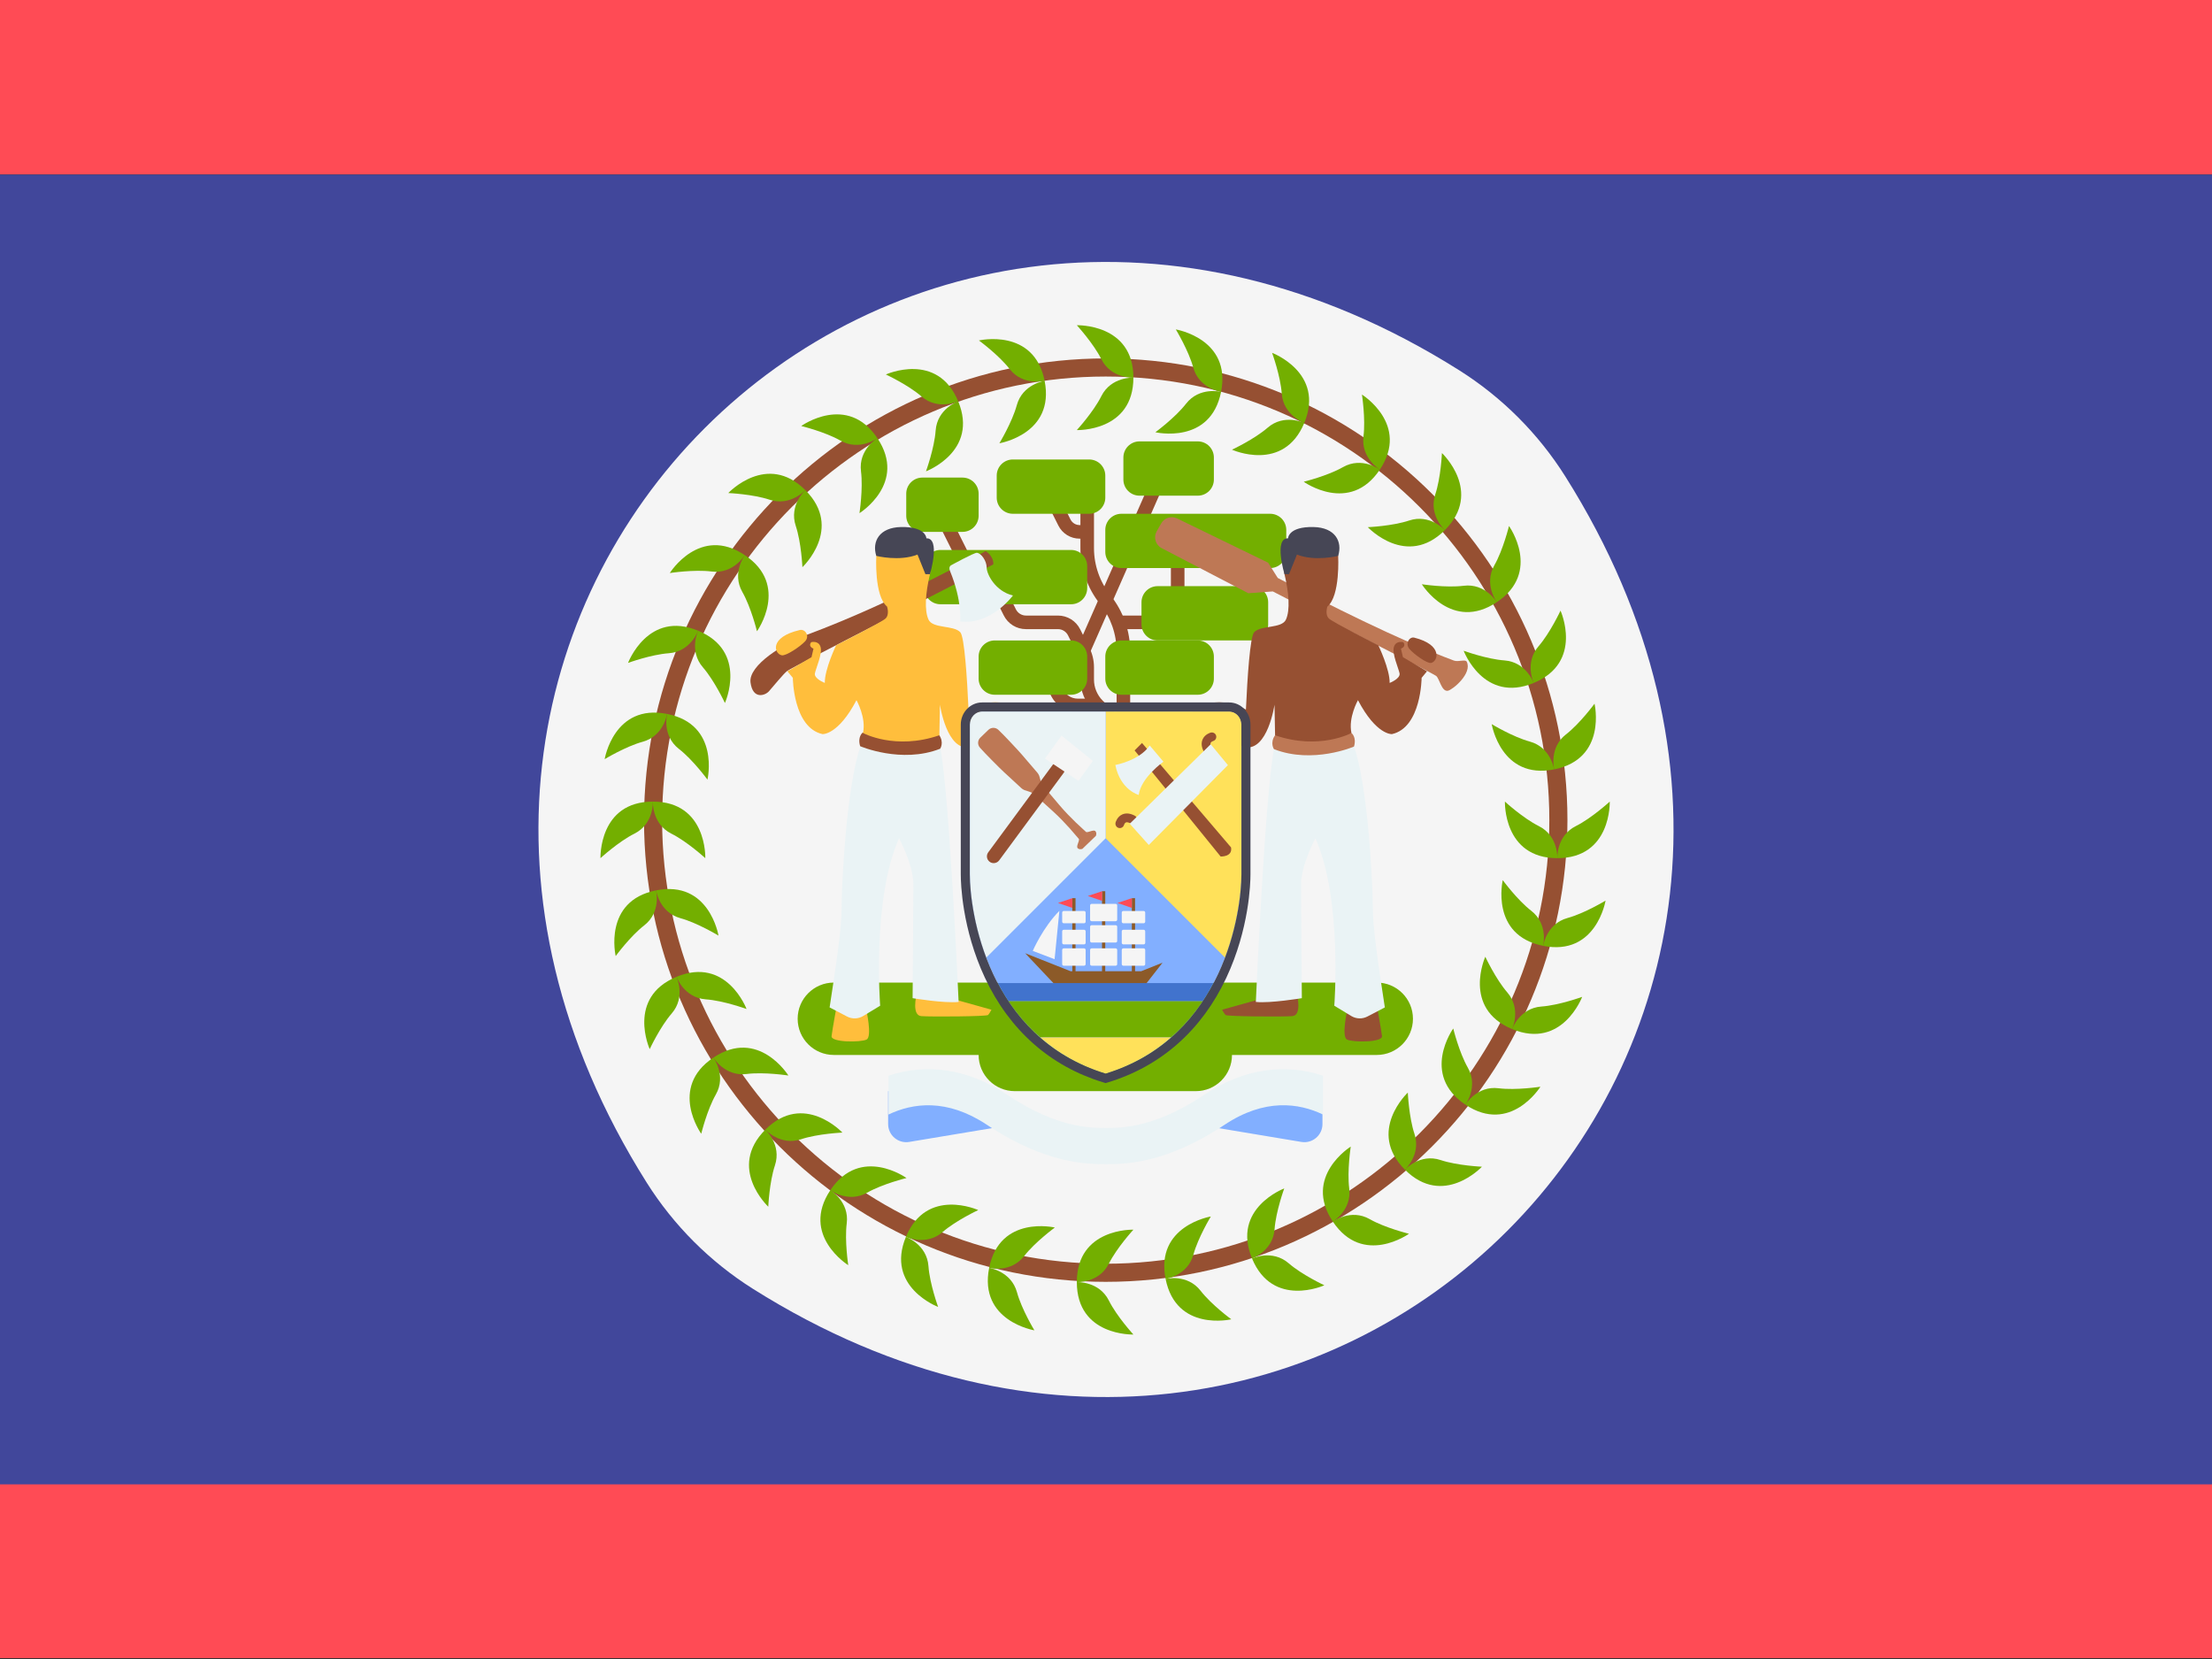 <?xml version="1.0" encoding="UTF-8" standalone="no"?>
<svg
   xmlns:dc="http://purl.org/dc/elements/1.1/"
   xmlns:cc="http://creativecommons.org/ns#"
   xmlns:rdf="http://www.w3.org/1999/02/22-rdf-syntax-ns#"
   xmlns:svg="http://www.w3.org/2000/svg"
   xmlns="http://www.w3.org/2000/svg"
   xmlns:xlink="http://www.w3.org/1999/xlink"
   version="1.1"
   viewBox="0 0 640 480"
   id="flag-icon-css-ve">
  <rect x="0" y="0" width="640" height="480" fill="#333333" stroke="none"/>
  <defs
     id="defs14">
    <g
       transform="translate(0 -36)"
       id="d">
      <g
         id="c">
        <g
           id="b">
          <path
             d="M0-5L-1.5-.2l2.8.9z"
             fill="#fff"
             id="a" />
          <use
             id="use3"
             xlink:href="#a"
             transform="scale(-1 1)"
             height="120"
             width="180" />
        </g>
        <use
           id="use6"
           xlink:href="#b"
           transform="rotate(72)"
           height="120"
           width="180" />
      </g>
      <use
         id="use9"
         xlink:href="#b"
         transform="rotate(-72)"
         height="120"
         width="180" />
      <use
         id="use11"
         xlink:href="#c"
         transform="rotate(144)"
         height="120"
         width="180" />
    </g>
    <linearGradient
       id="grad1"
       y2="277.58"
       gradientUnits="userSpaceOnUse"
       x2="601.38"
       gradientTransform="matrix(1.146,0,0,1.171,33.178,82.138)"
       y1="342.3"
       x1="597.92">
      <stop
         stop-color="#fff"
         offset="0"
         id="stop37" />
      <stop
         stop-color="#1ea8d1"
         offset="1"
         id="stop39" />
    </linearGradient>
    <linearGradient
       id="grad2"
       y2="399.5"
       gradientUnits="userSpaceOnUse"
       x2="600.31"
       gradientTransform="matrix(1.146,0,0,1.171,33.178,82.138)"
       y1="326.43"
       x1="599.96">
      <stop
         stop-color="#FFF"
         offset="0"
         id="stop42" />
      <stop
         stop-color="#c1d3e8"
         offset="0.131"
         id="stop44" />
      <stop
         stop-color="#88b0d5"
         offset="0.299"
         id="stop46" />
      <stop
         stop-color="#5998c6"
         offset="0.463"
         id="stop48" />
      <stop
         stop-color="#2c87bc"
         offset="0.619"
         id="stop50" />
      <stop
         stop-color="#007db5"
         offset="0.764"
         id="stop52" />
      <stop
         stop-color="#0077b0"
         offset="0.896"
         id="stop54" />
      <stop
         stop-color="#0075af"
         offset="1"
         id="stop56" />
    </linearGradient>
  </defs>
  <g
     transform="translate(-764.475,99.933)"
     id="g10622">
</g>
  <g
     transform="translate(-764.475,99.933)"
     id="g10624">
</g>
  <g
     transform="translate(-764.475,99.933)"
     id="g10626">
</g>
  <g
     transform="translate(-764.475,99.933)"
     id="g10628">
</g>
  <g
     transform="translate(-764.475,99.933)"
     id="g10630">
</g>
  <g
     transform="translate(-764.475,99.933)"
     id="g10632">
</g>
  <g
     transform="translate(-764.475,99.933)"
     id="g10634">
</g>
  <g
     transform="translate(-764.475,99.933)"
     id="g10636">
</g>
  <g
     transform="translate(-764.475,99.933)"
     id="g10638">
</g>
  <g
     transform="translate(-764.475,99.933)"
     id="g10640">
</g>
  <g
     transform="translate(-764.475,99.933)"
     id="g10642">
</g>
  <g
     transform="translate(-764.475,99.933)"
     id="g10644">
</g>
  <g
     transform="translate(-764.475,99.933)"
     id="g10646">
</g>
  <g
     transform="translate(-764.475,99.933)"
     id="g10648">
</g>
  <g
     transform="translate(-764.475,99.933)"
     id="g10650">
</g>
  <g
     transform="translate(-658.712,-83.119)"
     id="g11061">
</g>
  <g
     transform="translate(-658.712,-83.119)"
     id="g11063">
</g>
  <g
     transform="translate(-658.712,-83.119)"
     id="g11065">
</g>
  <g
     transform="translate(-658.712,-83.119)"
     id="g11067">
</g>
  <g
     transform="translate(-658.712,-83.119)"
     id="g11069">
</g>
  <g
     transform="translate(-658.712,-83.119)"
     id="g11071">
</g>
  <g
     transform="translate(-658.712,-83.119)"
     id="g11073">
</g>
  <g
     transform="translate(-658.712,-83.119)"
     id="g11075">
</g>
  <g
     transform="translate(-658.712,-83.119)"
     id="g11077">
</g>
  <g
     transform="translate(-658.712,-83.119)"
     id="g11079">
</g>
  <g
     transform="translate(-658.712,-83.119)"
     id="g11081">
</g>
  <g
     transform="translate(-658.712,-83.119)"
     id="g11083">
</g>
  <g
     transform="translate(-658.712,-83.119)"
     id="g11085">
</g>
  <g
     transform="translate(-658.712,-83.119)"
     id="g11087">
</g>
  <g
     transform="translate(-658.712,-83.119)"
     id="g11089">
</g>
  <g
     transform="translate(-717.695,-81.085)"
     id="g11579">
</g>
  <g
     transform="translate(-717.695,-81.085)"
     id="g11581">
</g>
  <g
     transform="translate(-717.695,-81.085)"
     id="g11583">
</g>
  <g
     transform="translate(-717.695,-81.085)"
     id="g11585">
</g>
  <g
     transform="translate(-717.695,-81.085)"
     id="g11587">
</g>
  <g
     transform="translate(-717.695,-81.085)"
     id="g11589">
</g>
  <g
     transform="translate(-717.695,-81.085)"
     id="g11591">
</g>
  <g
     transform="translate(-717.695,-81.085)"
     id="g11593">
</g>
  <g
     transform="translate(-717.695,-81.085)"
     id="g11595">
</g>
  <g
     transform="translate(-717.695,-81.085)"
     id="g11597">
</g>
  <g
     transform="translate(-717.695,-81.085)"
     id="g11599">
</g>
  <g
     transform="translate(-717.695,-81.085)"
     id="g11601">
</g>
  <g
     transform="translate(-717.695,-81.085)"
     id="g11603">
</g>
  <g
     transform="translate(-717.695,-81.085)"
     id="g11605">
</g>
  <g
     transform="translate(-717.695,-81.085)"
     id="g11607">
</g>
  <g
     transform="translate(-786.847,61.288)"
     id="g11832">
</g>
  <g
     transform="translate(-786.847,61.288)"
     id="g11834">
</g>
  <g
     transform="translate(-786.847,61.288)"
     id="g11836">
</g>
  <g
     transform="translate(-786.847,61.288)"
     id="g11838">
</g>
  <g
     transform="translate(-786.847,61.288)"
     id="g11840">
</g>
  <g
     transform="translate(-786.847,61.288)"
     id="g11842">
</g>
  <g
     transform="translate(-786.847,61.288)"
     id="g11844">
</g>
  <g
     transform="translate(-786.847,61.288)"
     id="g11846">
</g>
  <g
     transform="translate(-786.847,61.288)"
     id="g11848">
</g>
  <g
     transform="translate(-786.847,61.288)"
     id="g11850">
</g>
  <g
     transform="translate(-786.847,61.288)"
     id="g11852">
</g>
  <g
     transform="translate(-786.847,61.288)"
     id="g11854">
</g>
  <g
     transform="translate(-786.847,61.288)"
     id="g11856">
</g>
  <g
     transform="translate(-786.847,61.288)"
     id="g11858">
</g>
  <g
     transform="translate(-786.847,61.288)"
     id="g11860">
</g>
  <g
     transform="matrix(1.25,0,0,0.937,-0.004,2.0463858e-7)"
     id="g12179">
	<rect
   id="rect12175"
   height="53.895"
   width="512"
   style="fill:#ff4b55"
   x="0.003"
   y="0" />

	<rect
   id="rect12177"
   height="53.895"
   width="512"
   style="fill:#ff4b55"
   y="458.11"
   x="0.003" />

</g>
  <rect
     id="rect12181"
     height="378.943"
     width="640"
     style="fill:#41479b;stroke-width:1.083"
     y="50.528"
     x="3.0517578e-05" />
  <g
     transform="translate(860.748,-64.814)"
     id="g12980">
    <path
       style="fill:#f5f5f5;stroke-width:0.937"
       d="m -407.862,202.649 c 103.873,164.8 -70.253,338.925 -235.052,235.052 -12.401,-7.817 -22.906,-18.32 -30.722,-30.722 -103.872,-164.801 70.252,-338.925 235.051,-235.053 12.402,7.817 22.907,18.32 30.723,30.723 z"
       id="path12183" />
    <g
       id="g12189"
       transform="matrix(0.937,0,0,0.937,-780.749,64.816)">
	<path
   style="fill:#82afff"
   d="m 222.393,348.104 -27.021,4.504 c -3.406,0.568 -6.507,-2.059 -6.507,-5.512 v -10.168 h 33.528 z"
   id="path12185" />

	<path
   style="fill:#82afff"
   d="m 289.449,348.104 27.021,4.504 c 3.406,0.568 6.507,-2.059 6.507,-5.512 v -10.168 h -33.528 z"
   id="path12187" />

</g>
    <g
       id="g12203"
       transform="matrix(0.937,0,0,0.937,-780.749,64.816)">
	<path
   style="fill:#965032"
   d="m 250.333,166.326 h -2.336 c -2.805,0 -5.326,-1.561 -6.581,-4.065 l -4.134,-8.267 3.749,-1.877 4.134,8.267 c 0.54,1.08 1.626,1.752 2.832,1.752 h 2.336 z"
   id="path12191" />

	
		<rect
   x="200.891"
   y="163.47"
   transform="matrix(0.447,0.894,-0.894,0.447,263.418,-95.087)"
   style="fill:#965032"
   width="15.491"
   height="4.193"
   id="rect12193" />

	<path
   style="fill:#965032"
   d="m 263.604,230.757 -11.452,-11.449 c -2.488,-2.488 -3.915,-5.932 -3.915,-9.452 v -3.853 c 0,-1.413 -0.336,-2.832 -0.969,-4.098 l -2.854,-5.708 c -0.595,-1.19 -1.793,-1.932 -3.124,-1.932 h -9.855 c -2.93,0 -5.563,-1.626 -6.873,-4.246 l -4.044,-8.087 3.749,-1.877 4.044,8.087 c 0.595,1.19 1.793,1.932 3.124,1.932 h 9.855 c 2.93,0 5.563,1.626 6.873,4.246 l 2.854,5.708 c 0.922,1.85 1.411,3.913 1.411,5.975 v 3.853 c 0,2.417 0.98,4.78 2.688,6.483 l 4.297,4.3 v -19.525 c 0,-5.293 -1.823,-10.483 -5.13,-14.619 -3.899,-4.879 -6.046,-10.996 -6.046,-17.239 v -16.202 h 4.191 v 16.202 c 0,5.293 1.823,10.483 5.13,14.619 3.899,4.879 6.046,10.996 6.046,17.239 z"
   id="path12195" />

	<path
   style="fill:#965032"
   d="m 253.635,219.919 h -6.221 c -3.836,0 -7.31,-2.417 -8.647,-6.008 l -1.574,-4.246 3.929,-1.462 1.574,4.246 c 0.729,1.965 2.625,3.28 4.718,3.28 h 6.221 z"
   id="path12197" />

	<polygon
   style="fill:#965032"
   points="274.603,148.312 251.062,201.813 247.225,200.121 270.767,146.621 "
   id="polygon12199" />

	<polygon
   style="fill:#965032"
   points="260.112,194.266 260.112,190.075 276.177,190.075 276.177,169.818 280.367,169.818 280.367,194.266 "
   id="polygon12201" />

</g>
    <g
       id="g12223"
       transform="matrix(0.937,0,0,0.937,-780.749,64.816)">
	<path
   style="fill:#73af00"
   d="m 245.355,214.522 h -23.574 c -2.749,0 -4.977,-2.228 -4.977,-4.977 v -6.81 c 0,-2.749 2.228,-4.977 4.977,-4.977 h 23.574 c 2.749,0 4.977,2.228 4.977,4.977 v 6.81 c 0.001,2.749 -2.227,4.977 -4.977,4.977 z"
   id="path12205" />

	<path
   style="fill:#73af00"
   d="m 284.471,214.522 h -23.574 c -2.749,0 -4.977,-2.228 -4.977,-4.977 v -6.81 c 0,-2.749 2.228,-4.977 4.977,-4.977 h 23.574 c 2.749,0 4.977,2.228 4.977,4.977 v 6.81 c 0.001,2.749 -2.228,4.977 -4.977,4.977 z"
   id="path12207" />

	<path
   style="fill:#73af00"
   d="m 301.236,197.758 h -29.162 c -2.749,0 -4.977,-2.228 -4.977,-4.977 v -6.81 c 0,-2.749 2.228,-4.977 4.977,-4.977 h 29.162 c 2.749,0 4.977,2.228 4.977,4.977 v 6.81 c -0.001,2.749 -2.229,4.977 -4.977,4.977 z"
   id="path12209" />

	<path
   style="fill:#73af00"
   d="m 306.824,175.406 h -45.926 c -2.749,0 -4.977,-2.228 -4.977,-4.977 v -6.81 c 0,-2.749 2.228,-4.977 4.977,-4.977 h 45.926 c 2.749,0 4.977,2.228 4.977,4.977 v 6.81 c 0,2.749 -2.228,4.977 -4.977,4.977 z"
   id="path12211" />

	<path
   style="fill:#73af00"
   d="m 284.471,153.054 h -17.986 c -2.749,0 -4.977,-2.228 -4.977,-4.977 v -6.81 c 0,-2.749 2.228,-4.977 4.977,-4.977 h 17.986 c 2.749,0 4.977,2.228 4.977,4.977 v 6.81 c 0.001,2.749 -2.228,4.977 -4.977,4.977 z"
   id="path12213" />

	<path
   style="fill:#73af00"
   d="m 211.829,164.23 h -12.398 c -2.749,0 -4.977,-2.228 -4.977,-4.977 v -6.81 c 0,-2.749 2.228,-4.977 4.977,-4.977 h 12.398 c 2.749,0 4.977,2.228 4.977,4.977 v 6.81 c -0.001,2.749 -2.229,4.977 -4.977,4.977 z"
   id="path12215" />

	<path
   style="fill:#73af00"
   d="m 250.943,158.642 h -23.574 c -2.749,0 -4.977,-2.228 -4.977,-4.977 v -6.81 c 0,-2.749 2.228,-4.977 4.977,-4.977 h 23.574 c 2.749,0 4.977,2.228 4.977,4.977 v 6.81 c 0.001,2.749 -2.227,4.977 -4.977,4.977 z"
   id="path12217" />

	<path
   style="fill:#73af00"
   d="m 245.355,186.582 h -40.338 c -2.749,0 -4.977,-2.228 -4.977,-4.977 v -6.81 c 0,-2.749 2.228,-4.977 4.977,-4.977 h 40.338 c 2.749,0 4.977,2.228 4.977,4.977 v 6.81 c 0.001,2.749 -2.227,4.977 -4.977,4.977 z"
   id="path12219" />

	<path
   style="fill:#73af00"
   d="M 339.741,303.4 H 172.102 c -6.172,0 -11.176,5.003 -11.176,11.176 0,6.172 5.004,11.176 11.176,11.176 h 44.704 c 0,6.172 5.004,11.176 11.176,11.176 h 55.88 c 6.172,0 11.176,-5.004 11.176,-11.176 h 44.704 c 6.172,0 11.176,-5.004 11.176,-11.176 -0.001,-6.172 -5.005,-11.176 -11.177,-11.176 z"
   id="path12221" />

</g>
    <path
       style="fill:#be7855;stroke-width:0.937"
       d="m -436.379,256.265 c -0.391,-0.786 -2.436,0.147 -3.711,-0.327 -15.826,-5.884 -37.075,-16.6 -50.963,-23.907 l -2.788,-4.415 -26.325,-12.795 c -1.675,-0.815 -3.695,-0.188 -4.616,1.432 l -1.297,2.282 c -0.99,1.741 -0.337,3.956 1.441,4.881 l 25.068,13.041 7.084,-0.524 27.531,14.154 c 0,0 18.705,9.568 19.7,10.271 0.995,0.703 1.565,4.638 3.42,4.311 1.327,-0.234 7.151,-5 5.457,-8.404 z"
       id="path12225" />
    <g
       id="g12231"
       transform="matrix(0.937,0,0,0.937,-780.749,64.816)">
	<path
   style="fill:#ffbe3c"
   d="m 182.113,311.782 c 0,0 1.863,8.266 0.116,9.197 -1.746,0.931 -11.06,0.931 -10.827,-1.048 0.233,-1.979 1.513,-8.964 1.513,-8.964 z"
   id="path12227" />

	<path
   style="fill:#ffbe3c"
   d="m 197.596,307.358 c 0,0 -1.513,6.17 1.513,6.403 3.027,0.233 20.14,0.116 20.606,-0.349 0.466,-0.466 1.048,-1.63 1.048,-1.63 l -15.833,-4.424 z"
   id="path12229" />

</g>
    <path
       style="fill:#eaf3f5;stroke-width:0.937"
       d="m -611.793,280.821 c 0,0 -3.902,9.276 -5.32,41.418 -0.378,8.552 0.654,6.548 -3.602,34.052 l 5.051,2.637 c 1.471,0.768 3.237,0.712 4.657,-0.148 l 4.917,-2.98 c 0,0 -2.401,-30.777 5.457,-48.458 0,0 4.147,7.64 4.147,13.315 0,5.676 -0.218,32.96 -0.218,32.96 0,0 9.168,1.528 13.315,1.091 0,0 -2.619,-59.208 -5.239,-73.151 z"
       id="path12233" />
    <g
       id="g12239"
       transform="matrix(0.937,0,0,0.937,-780.749,64.816)">
	<path
   style="fill:#965032"
   d="m 181.007,226.216 c 0,0 -1.659,1.222 -0.786,4.191 0,0 12.748,5.501 24.709,0.786 0,0 1.31,-1.921 -0.349,-4.278 z"
   id="path12235" />

	<path
   style="fill:#965032"
   d="m 163.952,195.948 c -7.255,2.697 -18.277,9.43 -17.579,14.785 0.699,5.355 4.494,4.049 5.677,2.734 1.183,-1.315 4.583,-5.535 5.644,-6.284 1.061,-0.75 18.219,-9.559 18.219,-9.559 l 45.431,-23.358 c 0,0 0.349,-2.27 -2.357,-4.104 0.001,0 -27.794,15.658 -55.035,25.786 z"
   id="path12237" />

</g>
    <path
       style="fill:#ffbe3c;stroke-width:0.937"
       d="m -606.964,223.85 -0.246,1.801 c 0,0 -0.654,11.541 3.111,14.652 0,0 0.818,2.374 -0.491,3.519 -1.31,1.146 -14.242,7.694 -14.242,7.694 0,0 -3.356,6.958 -3.274,10.887 0,0 -3.192,-1.228 -2.865,-2.783 0.327,-1.555 2.21,-5.648 1.637,-7.612 -0.573,-1.964 -2.701,-1.391 -2.701,-1.391 0,0 -1.064,1.146 0.654,1.882 l -0.573,2.455 -6.958,4.093 1.555,1.882 c 0,0 0.082,14.406 8.595,16.289 0,0 4.502,0.327 9.822,-9.822 0,0 2.865,5.075 1.882,9.495 0,0 9.332,5.075 22.1,0.654 l 0.164,-8.841 c 0,0 1.964,13.588 8.676,12.278 0,0 18.593,-7.157 15.498,-9.877 -7.203,-6.33 -15.901,-0.981 -15.901,-0.981 -0.422,-9.195 -1.192,-21.088 -2.379,-22.375 -1.964,-2.128 -8.022,-0.982 -9.222,-3.711 -1.2,-2.728 -0.873,-7.531 0.437,-13.097 1.31,-5.566 -5.347,-9.495 -5.347,-9.495 z"
       id="path12241" />
    <path
       style="fill:#464655;stroke-width:0.937"
       d="m -607.209,225.651 c 0,0 6.684,1.691 11.923,-0.382 l 2.292,5.676 h 1.31 c 0,0 3.156,-10.503 -1.035,-10.38 0,0 -0.016,-3.41 -7.334,-3.266 -6.287,0.123 -8.466,4.205 -7.156,8.352 z"
       id="path12243" />
    <g
       id="g12249"
       transform="matrix(0.937,0,0,0.937,-780.749,64.816)">
	<path
   style="fill:#965032"
   d="m 330.65,311.782 c 0,0 -1.863,8.266 -0.116,9.197 1.746,0.931 11.06,0.931 10.827,-1.048 -0.233,-1.979 -1.513,-8.964 -1.513,-8.964 z"
   id="path12245" />

	<path
   style="fill:#965032"
   d="m 315.167,307.358 c 0,0 1.513,6.17 -1.513,6.403 -3.027,0.233 -20.14,0.116 -20.606,-0.349 -0.466,-0.466 -1.048,-1.63 -1.048,-1.63 l 15.833,-4.424 z"
   id="path12247" />

</g>
    <path
       style="fill:#eaf3f5;stroke-width:0.937"
       d="m -468.993,280.821 c 0,0 3.902,9.276 5.32,41.418 0.378,8.552 -0.654,6.548 3.602,34.052 l -5.051,2.637 c -1.471,0.768 -3.237,0.712 -4.657,-0.148 l -4.917,-2.98 c 0,0 2.401,-30.777 -5.457,-48.458 0,0 -4.147,7.64 -4.147,13.315 0,5.676 0.218,32.96 0.218,32.96 0,0 -9.168,1.528 -13.315,1.091 0,0 2.619,-59.208 5.239,-73.151 z"
       id="path12251" />
    <path
       style="fill:#be7855;stroke-width:0.937"
       d="m -469.731,276.891 c 0,0 1.555,1.146 0.737,3.929 0,0 -11.951,5.157 -23.164,0.737 0,0 -1.228,-1.801 0.327,-4.011 z"
       id="path12253" />
    <path
       style="fill:#965032;stroke-width:0.937"
       d="m -473.822,223.85 0.246,1.801 c 0,0 0.655,11.541 -3.111,14.652 0,0 -0.818,2.374 0.491,3.519 1.31,1.146 14.242,7.694 14.242,7.694 0,0 3.356,6.958 3.274,10.887 0,0 3.192,-1.228 2.865,-2.783 -0.327,-1.555 -2.21,-5.648 -1.637,-7.612 0.573,-1.964 2.701,-1.391 2.701,-1.391 0,0 1.064,1.146 -0.655,1.882 l 0.573,2.455 6.958,4.093 -1.555,1.882 c 0,0 -0.082,14.406 -8.595,16.289 0,0 -4.502,0.327 -9.822,-9.822 0,0 -2.865,5.075 -1.882,9.495 0,0 -9.332,5.075 -22.1,0.654 l -0.164,-8.841 c 0,0 -1.964,13.588 -8.676,12.278 0,0 -18.593,-7.157 -15.498,-9.877 7.203,-6.33 15.901,-0.981 15.901,-0.981 0.422,-9.195 1.192,-21.088 2.379,-22.375 1.964,-2.128 8.022,-0.982 9.222,-3.711 1.2,-2.728 0.873,-7.531 -0.437,-13.097 -1.31,-5.566 5.347,-9.495 5.347,-9.495 z"
       id="path12255" />
    <path
       style="fill:#464655;stroke-width:0.937"
       d="m -473.578,225.651 c 0,0 -6.684,1.691 -11.923,-0.382 l -2.292,5.676 h -1.31 c 0,0 -3.156,-10.503 1.035,-10.38 0,0 0.016,-3.41 7.334,-3.266 6.286,0.123 8.466,4.205 7.156,8.352 z"
       id="path12257" />
    <path
       style="fill:#eaf3f5;stroke-width:0.937"
       d="m -585.877,230.025 c -0.547,-1.329 0.369,-1.695 0.369,-1.695 0,0 6.625,-3.637 7.396,-3.575 1.274,0.103 2.835,2.342 2.835,4.252 0,1.911 2.488,6.87 7.604,8.103 0,0 -6.384,8.676 -15.246,7.491 0,-9.4e-4 0.594,-5.935 -2.958,-14.576 z"
       id="path12259" />
    <path
       style="fill:#82afff;stroke-width:0.937"
       d="m -576.591,270.671 c -1.963,0 -3.555,1.698 -3.555,3.791 v 43.356 c 0,10.477 4.912,47.148 39.29,57.626 34.379,-10.477 39.29,-47.148 39.29,-57.626 v -43.356 c 0,-2.094 -1.592,-3.791 -3.555,-3.791 z"
       id="path12261" />
    <path
       style="fill:#ffe15a;stroke-width:0.937"
       d="m -501.566,317.819 v -43.356 c 0,-2.094 -1.591,-3.791 -3.555,-3.791 h -35.735 v 36.671 l 34.535,34.535 c 3.822,-10.093 4.755,-19.527 4.755,-24.059 z"
       id="path12263" />
    <path
       style="fill:#eaf3f5;stroke-width:0.937"
       d="m -580.146,317.819 v -43.356 c 0,-2.094 1.591,-3.791 3.555,-3.791 h 35.735 v 36.671 l -34.534,34.535 c -3.825,-10.093 -4.756,-19.527 -4.756,-24.059 z"
       id="path12265" />
    <polygon
       style="fill:#8c5a28"
       points="240.87,304.593 267.879,304.593 273.604,297.254 267.018,299.889 245.191,299.889 231.174,294.338 "
       id="polygon12267"
       transform="matrix(0.937,0,0,0.937,-780.749,64.816)" />
    <path
       style="fill:#f5f5f5;stroke-width:0.937"
       d="m -554.235,328.348 -1.387,13.995 -6.316,-2.411 c 0,0 2.905,-6.744 7.703,-11.584 z"
       id="path12269" />
    <g
       id="g12277"
       transform="matrix(0.937,0,0,0.937,-780.749,64.816)">
	<rect
   x="254.91"
   y="275.19"
   style="fill:#8c5a28"
   width="0.996"
   height="25.42"
   id="rect12271" />

	<rect
   x="264.12"
   y="277.34"
   style="fill:#8c5a28"
   width="0.996"
   height="23.269"
   id="rect12273" />

	<rect
   x="245.73"
   y="277.34"
   style="fill:#8c5a28"
   width="0.996"
   height="23.269"
   id="rect12275" />

</g>
    <g
       id="g12297"
       transform="matrix(0.937,0,0,0.937,-780.749,64.816)">
	<path
   style="fill:#f5f5f5"
   d="m 259.108,298.195 h -7.391 c -0.271,0 -0.491,-0.22 -0.491,-0.491 v -4.381 c 0,-0.271 0.22,-0.491 0.491,-0.491 h 7.391 c 0.271,0 0.491,0.22 0.491,0.491 v 4.381 c 0,0.271 -0.22,0.491 -0.491,0.491 z"
   id="path12279" />

	<path
   style="fill:#f5f5f5"
   d="m 259.108,291.045 h -7.391 c -0.271,0 -0.491,-0.22 -0.491,-0.491 v -4.381 c 0,-0.271 0.22,-0.491 0.491,-0.491 h 7.391 c 0.271,0 0.491,0.22 0.491,0.491 v 4.381 c 0,0.271 -0.22,0.491 -0.491,0.491 z"
   id="path12281" />

	<path
   style="fill:#f5f5f5"
   d="m 259.108,284.459 h -7.391 c -0.271,0 -0.491,-0.22 -0.491,-0.491 v -4.381 c 0,-0.271 0.22,-0.491 0.491,-0.491 h 7.391 c 0.271,0 0.491,0.22 0.491,0.491 v 4.381 c 0,0.271 -0.22,0.491 -0.491,0.491 z"
   id="path12283" />

	<path
   style="fill:#f5f5f5"
   d="m 267.754,298.195 h -6.262 c -0.271,0 -0.491,-0.22 -0.491,-0.491 v -4.381 c 0,-0.271 0.22,-0.491 0.491,-0.491 h 6.262 c 0.271,0 0.491,0.22 0.491,0.491 v 4.381 c 0,0.271 -0.219,0.491 -0.491,0.491 z"
   id="path12285" />

	<path
   style="fill:#f5f5f5"
   d="m 267.754,291.612 h -6.262 c -0.271,0 -0.491,-0.22 -0.491,-0.491 v -3.54 c 0,-0.271 0.22,-0.491 0.491,-0.491 h 6.262 c 0.271,0 0.491,0.22 0.491,0.491 v 3.54 c 0,0.271 -0.219,0.491 -0.491,0.491 z"
   id="path12287" />

	<path
   style="fill:#f5f5f5"
   d="m 267.754,285.086 h -6.262 c -0.271,0 -0.491,-0.22 -0.491,-0.491 v -2.814 c 0,-0.271 0.22,-0.491 0.491,-0.491 h 6.262 c 0.271,0 0.491,0.22 0.491,0.491 v 2.814 c 0,0.272 -0.219,0.491 -0.491,0.491 z"
   id="path12289" />

	<path
   style="fill:#f5f5f5"
   d="m 249.359,298.195 h -6.262 c -0.271,0 -0.491,-0.22 -0.491,-0.491 v -4.381 c 0,-0.271 0.22,-0.491 0.491,-0.491 h 6.262 c 0.271,0 0.491,0.22 0.491,0.491 v 4.381 c 0,0.271 -0.22,0.491 -0.491,0.491 z"
   id="path12291" />

	<path
   style="fill:#f5f5f5"
   d="m 249.359,291.612 h -6.262 c -0.271,0 -0.491,-0.22 -0.491,-0.491 v -3.54 c 0,-0.271 0.22,-0.491 0.491,-0.491 h 6.262 c 0.271,0 0.491,0.22 0.491,0.491 v 3.54 c 0,0.271 -0.22,0.491 -0.491,0.491 z"
   id="path12293" />

	<path
   style="fill:#f5f5f5"
   d="m 249.359,285.086 h -6.262 c -0.271,0 -0.491,-0.22 -0.491,-0.491 v -2.814 c 0,-0.271 0.22,-0.491 0.491,-0.491 h 6.262 c 0.271,0 0.491,0.22 0.491,0.491 v 2.814 c 0,0.272 -0.22,0.491 -0.491,0.491 z"
   id="path12295" />

</g>
    <g
       id="g12305"
       transform="matrix(0.937,0,0,0.937,-780.749,64.816)">
	<polygon
   style="fill:#ff4b55"
   points="264.121,280.35 259.694,278.819 264.121,277.343 "
   id="polygon12299" />

	<polygon
   style="fill:#ff4b55"
   points="245.738,280.35 241.313,278.819 245.738,277.343 "
   id="polygon12301" />

	<polygon
   style="fill:#ff4b55"
   points="254.947,278.189 250.521,276.659 254.947,275.182 "
   id="polygon12303" />

</g>
    <path
       style="fill:#4173cd;stroke-width:0.937"
       d="m -509.673,349.251 h -62.365 c 0.929,1.766 1.947,3.517 3.091,5.239 h 56.183 c 1.144,-1.722 2.162,-3.472 3.091,-5.239 z"
       id="path12307" />
    <path
       style="fill:#73af00;stroke-width:0.937"
       d="m -512.764,354.489 h -56.183 v 0 c 2.482,3.735 5.523,7.282 9.17,10.477 h 37.845 c 3.646,-3.195 6.687,-6.742 9.169,-10.477 z"
       id="path12309" />
    <path
       style="fill:#ffe15a;stroke-width:0.937"
       d="m -559.778,364.967 c 5.028,4.404 11.197,8.122 18.922,10.477 7.725,-2.355 13.895,-6.072 18.922,-10.477 z"
       id="path12311" />
    <path
       style="fill:#be7855;stroke-width:0.937"
       d="m -547.585,310.42 c 0,0 -0.384,0.134 -0.796,0.087 -0.319,-0.137 -0.971,-0.158 -0.577,-1.368 0.191,-0.6 0.592,-1.446 0.301,-1.665 -0.235,-0.273 -0.49,-0.568 -0.762,-0.883 -0.544,-0.63 -1.158,-1.342 -1.828,-2.117 -1.376,-1.517 -3.007,-3.261 -4.91,-4.98 -0.95,-0.862 -1.93,-1.752 -2.927,-2.657 -1.032,-0.871 -1.987,-1.846 -3.112,-2.657 -0.637,-0.335 -1.445,-0.502 -2.152,-0.764 -0.69,-0.278 -1.122,-0.802 -1.627,-1.247 -0.988,-0.913 -1.961,-1.811 -2.902,-2.68 -1.912,-1.711 -3.59,-3.41 -5.026,-4.867 -1.392,-1.392 -2.518,-2.602 -3.311,-3.484 -0.757,-0.84 -0.709,-2.117 0.104,-2.902 l 2.328,-2.246 c 0.814,-0.785 2.092,-0.787 2.904,-9.4e-4 0.853,0.825 2.022,1.993 3.364,3.434 1.406,1.488 3.044,3.226 4.685,5.197 0.835,0.972 1.698,1.976 2.574,2.997 0.427,0.521 0.935,0.971 1.189,1.672 0.236,0.716 0.376,1.53 0.687,2.178 0.77,1.153 1.71,2.141 2.543,3.204 0.869,1.028 1.723,2.04 2.551,3.02 1.65,1.963 3.335,3.655 4.801,5.085 0.751,0.698 1.44,1.336 2.05,1.903 0.306,0.283 0.591,0.548 0.855,0.793 0.209,0.298 1.069,-0.072 1.674,-0.242 1.222,-0.351 1.222,0.303 1.346,0.626 0.032,0.413 -0.115,0.793 -0.115,0.793 z"
       id="path12313" />
    <path
       style="fill:#965032;stroke-width:0.937"
       d="m -573.242,314.545 c -0.404,0 -0.811,-0.123 -1.163,-0.383 -0.872,-0.645 -1.059,-1.872 -0.414,-2.747 l 18.663,-25.319 c 0.642,-0.87 1.865,-1.064 2.747,-0.414 0.872,0.645 1.059,1.872 0.414,2.747 l -18.663,25.319 c -0.383,0.521 -0.98,0.798 -1.583,0.798 z"
       id="path12315" />
    <polygon
       style="fill:#f5f5f5"
       points="242.417,227.148 237.295,234.249 247.656,241.118 252.079,234.948 "
       id="polygon12317"
       transform="matrix(0.937,0,0,0.937,-780.749,64.816)" />
    <path
       style="fill:#965032;stroke-width:0.937"
       d="m -532.475,281.933 24.891,30.696 c 0,0 3.499,0.159 3.022,-2.624 l -25.766,-30.219 z"
       id="path12319" />
    <path
       style="fill:#eaf3f5;stroke-width:0.937"
       d="m -538.043,286.147 c 0,0 6.998,-1.272 9.94,-5.646 l 3.976,4.692 c 0,0 -6.521,4.612 -7.157,9.622 0,0 -5.327,-1.431 -6.759,-8.668 z"
       id="path12321" />
    <g
       id="g12327"
       transform="matrix(0.937,0,0,0.937,-780.749,64.816)">
	<path
   style="fill:#965032"
   d="m 287.561,232.866 c -0.488,0 -0.957,-0.265 -1.201,-0.726 -0.755,-1.431 -0.885,-2.725 -0.387,-3.849 0.697,-1.575 2.338,-2.036 2.521,-2.084 0.74,-0.164 1.466,0.254 1.654,0.976 0.186,0.721 -0.244,1.458 -0.962,1.649 -0.151,0.048 -0.596,0.244 -0.737,0.567 -0.133,0.318 -0.021,0.843 0.313,1.479 0.35,0.663 0.095,1.484 -0.57,1.834 -0.201,0.106 -0.416,0.154 -0.631,0.154 z"
   id="path12323" />

	<path
   style="fill:#965032"
   d="m 265.747,253.067 c 0,-0.488 -0.265,-0.957 -0.726,-1.201 -1.431,-0.755 -2.725,-0.885 -3.849,-0.387 -1.575,0.697 -2.036,2.338 -2.084,2.521 -0.164,0.74 0.254,1.466 0.975,1.654 0.721,0.186 1.458,-0.244 1.649,-0.962 0.048,-0.151 0.244,-0.596 0.567,-0.737 0.318,-0.133 0.843,-0.021 1.479,0.313 0.663,0.35 1.484,0.095 1.834,-0.57 0.109,-0.202 0.155,-0.416 0.155,-0.631 z"
   id="path12325" />

</g>
    <polygon
       style="fill:#eaf3f5"
       points="293.781,236.259 288.466,229.812 263.47,254.355 269.352,260.915 "
       id="polygon12329"
       transform="matrix(0.937,0,0,0.937,-780.749,64.816)" />
    <path
       style="fill:#ffbe3c;stroke-width:0.937"
       d="m -629.336,247.097 c 1.569,-0.364 2.947,1.747 1.528,3.274 -1.418,1.527 -5.519,4.288 -6.767,4.038 -2.184,-0.436 -3.711,-5.238 5.239,-7.311 z"
       id="path12331" />
    <path
       style="fill:#965032;stroke-width:0.937"
       d="m -451.54,249.307 c -1.456,-0.364 -2.732,1.747 -1.417,3.274 1.315,1.527 5.117,4.288 6.274,4.038 2.024,-0.436 3.44,-5.238 -4.857,-7.311 z"
       id="path12333" />
    <path
       style="fill:#464655;stroke-width:0.937"
       d="m -505.122,270.671 c 1.963,0 3.555,1.698 3.555,3.791 v 43.356 c 0,10.477 -4.912,47.148 -39.29,57.626 -34.379,-10.477 -39.29,-47.148 -39.29,-57.626 v -43.356 c 0,-2.093 1.592,-3.791 3.555,-3.791 h 71.471 m 0,-2.619 h -71.47 c -3.404,0 -6.174,2.876 -6.174,6.411 v 43.356 c 0,2.503 0.338,15.71 7,29.925 7.084,15.112 18.891,25.557 34.145,30.206 l 0.763,0.233 0.763,-0.233 c 15.254,-4.649 27.062,-15.094 34.145,-30.206 6.663,-14.215 7,-27.422 7,-29.925 v -43.356 c 9.4e-4,-3.535 -2.767,-6.411 -6.173,-6.411 z"
       id="path12335" />
    <path
       style="fill:#eaf3f5;stroke-width:0.937"
       d="m -477.961,376.058 c -11.132,-3.731 -23.074,-2.009 -34.337,5.505 -14.396,9.597 -23.94,9.597 -28.526,9.597 -4.586,0 -14.13,0 -28.526,-9.597 -11.261,-7.509 -23.209,-9.233 -34.337,-5.505 v 11.23 c 7.013,-3.352 16.901,-4.755 28.526,2.992 17.036,11.358 29.161,11.358 34.337,11.358 5.177,0 17.302,0 34.337,-11.358 11.626,-7.756 21.513,-6.349 28.526,-2.994 z"
       id="path12337" />
    <path
       style="fill:#965032;stroke-width:0.937"
       d="m -540.825,435.689 c -73.659,0 -133.586,-59.927 -133.586,-133.586 0,-73.659 59.927,-133.586 133.586,-133.586 73.659,0 133.586,59.927 133.586,133.586 0,73.659 -59.927,133.586 -133.586,133.586 z m 0,-261.934 c -70.77,0 -128.347,57.574 -128.347,128.347 0,70.773 57.577,128.347 128.347,128.347 70.77,0 128.347,-57.574 128.347,-128.347 0,-70.773 -57.577,-128.347 -128.347,-128.347 z"
       id="path12339" />
    <g
       id="g12469"
       transform="matrix(0.937,0,0,0.937,-780.749,64.816)">
	<path
   style="fill:#73af00"
   d="m 100.04,264.983 c 0,0 -0.582,-17.462 16.182,-17.462 0,0 0.349,6.869 -5.704,9.895 -4.896,2.447 -10.478,7.567 -10.478,7.567 z"
   id="path12341" />

	<path
   style="fill:#73af00"
   d="m 132.407,264.983 c 0,0 0.582,-17.462 -16.182,-17.462 0,0 -0.349,6.869 5.704,9.895 4.896,2.447 10.478,7.567 10.478,7.567 z"
   id="path12343" />

	<path
   style="fill:#73af00"
   d="m 411.686,247.521 c 0,0 0.582,17.462 -16.182,17.462 0,0 -0.349,-6.869 5.704,-9.895 4.895,-2.448 10.478,-7.567 10.478,-7.567 z"
   id="path12345" />

	<path
   style="fill:#73af00"
   d="m 379.318,247.521 c 0,0 -0.582,17.462 16.182,17.462 0,0 0.349,-6.869 -5.704,-9.895 -4.895,-2.448 -10.478,-7.567 -10.478,-7.567 z"
   id="path12347" />

	<path
   style="fill:#73af00"
   d="m 264.594,412.075 c 0,0 -17.462,0.582 -17.462,-16.182 0,0 6.869,-0.349 9.895,5.704 2.447,4.895 7.567,10.478 7.567,10.478 z"
   id="path12349" />

	<path
   style="fill:#73af00"
   d="m 264.594,379.707 c 0,0 -17.462,-0.582 -17.462,16.182 0,0 6.869,0.349 9.895,-5.704 2.447,-4.895 7.567,-10.478 7.567,-10.478 z"
   id="path12351" />

	<path
   style="fill:#73af00"
   d="m 247.132,100.429 c 0,0 17.462,-0.582 17.462,16.182 0,0 -6.869,0.349 -9.895,-5.704 -2.448,-4.896 -7.567,-10.478 -7.567,-10.478 z"
   id="path12353" />

	<path
   style="fill:#73af00"
   d="m 247.132,132.796 c 0,0 17.462,0.582 17.462,-16.182 0,0 -6.869,-0.349 -9.895,5.704 -2.448,4.896 -7.567,10.478 -7.567,10.478 z"
   id="path12355" />

	<path
   style="fill:#73af00"
   d="m 151.853,372.609 c 0,0 -12.759,-11.936 -0.906,-23.79 0,0 5.104,4.61 2.963,11.031 -1.73,5.192 -2.057,12.759 -2.057,12.759 z"
   id="path12357" />

	<path
   style="fill:#73af00"
   d="m 174.741,349.722 c 0,0 -11.936,-12.759 -23.79,-0.906 0,0 4.61,5.104 11.031,2.963 5.191,-1.73 12.759,-2.057 12.759,-2.057 z"
   id="path12359" />

	<path
   style="fill:#73af00"
   d="m 359.871,139.895 c 0,0 12.759,11.936 0.905,23.79 0,0 -5.104,-4.61 -2.963,-11.031 1.731,-5.192 2.058,-12.759 2.058,-12.759 z"
   id="path12361" />

	<path
   style="fill:#73af00"
   d="m 336.984,162.782 c 0,0 11.936,12.759 23.79,0.906 0,0 -4.61,-5.104 -11.031,-2.963 -5.191,1.729 -12.759,2.057 -12.759,2.057 z"
   id="path12363" />

	<path
   style="fill:#73af00"
   d="m 372.22,360.261 c 0,0 -11.936,12.759 -23.79,0.906 0,0 4.61,-5.104 11.031,-2.963 5.191,1.73 12.759,2.057 12.759,2.057 z"
   id="path12365" />

	<path
   style="fill:#73af00"
   d="m 349.332,337.374 c 0,0 -12.759,11.936 -0.906,23.79 0,0 5.104,-4.61 2.963,-11.031 -1.729,-5.191 -2.057,-12.759 -2.057,-12.759 z"
   id="path12367" />

	<path
   style="fill:#73af00"
   d="m 139.506,152.242 c 0,0 11.936,-12.759 23.79,-0.906 0,0 -4.61,5.104 -11.031,2.963 -5.192,-1.729 -12.759,-2.057 -12.759,-2.057 z"
   id="path12369" />

	<path
   style="fill:#73af00"
   d="m 162.393,175.13 c 0,0 12.759,-11.936 0.906,-23.79 0,0 -5.104,4.61 -2.963,11.031 1.728,5.191 2.057,12.759 2.057,12.759 z"
   id="path12371" />

	<path
   style="fill:#73af00"
   d="m 115.243,323.949 c 0,0 -7.22,-15.91 8.267,-22.326 0,0 2.951,6.212 -1.483,11.325 -3.586,4.135 -6.784,11.001 -6.784,11.001 z"
   id="path12373" />

	<path
   style="fill:#73af00"
   d="m 145.146,311.563 c 0,0 -6.145,-16.356 -21.633,-9.941 0,0 2.306,6.479 9.057,6.959 5.459,0.388 12.576,2.982 12.576,2.982 z"
   id="path12375" />

	<path
   style="fill:#73af00"
   d="m 396.483,188.554 c 0,0 7.22,15.91 -8.267,22.326 0,0 -2.951,-6.212 1.483,-11.325 3.586,-4.134 6.784,-11.001 6.784,-11.001 z"
   id="path12377" />

	<path
   style="fill:#73af00"
   d="m 366.579,200.941 c 0,0 6.145,16.356 21.633,9.941 0,0 -2.306,-6.479 -9.057,-6.959 -5.46,-0.389 -12.576,-2.982 -12.576,-2.982 z"
   id="path12379" />

	<path
   style="fill:#73af00"
   d="m 323.56,396.872 c 0,0 -15.91,7.22 -22.326,-8.267 0,0 6.212,-2.951 11.325,1.483 4.135,3.586 11.001,6.784 11.001,6.784 z"
   id="path12381" />

	<path
   style="fill:#73af00"
   d="m 311.173,366.969 c 0,0 -16.356,6.145 -9.941,21.633 0,0 6.479,-2.306 6.959,-9.057 0.388,-5.46 2.982,-12.576 2.982,-12.576 z"
   id="path12383" />

	<path
   style="fill:#73af00"
   d="m 188.165,115.632 c 0,0 15.91,-7.22 22.326,8.267 0,0 -6.212,2.951 -11.325,-1.483 -4.134,-3.586 -11.001,-6.784 -11.001,-6.784 z"
   id="path12385" />

	<path
   style="fill:#73af00"
   d="m 200.551,145.535 c 0,0 16.356,-6.145 9.941,-21.633 0,0 -6.479,2.306 -6.959,9.057 -0.388,5.459 -2.982,12.576 -2.982,12.576 z"
   id="path12387" />

	<path
   style="fill:#73af00"
   d="m 204.299,403.555 c 0,0 -16.356,-6.145 -9.941,-21.633 0,0 6.479,2.306 6.959,9.057 0.387,5.459 2.982,12.576 2.982,12.576 z"
   id="path12389" />

	<path
   style="fill:#73af00"
   d="m 216.685,373.651 c 0,0 -15.91,-7.22 -22.326,8.267 0,0 6.212,2.951 11.325,-1.483 4.134,-3.586 11.001,-6.784 11.001,-6.784 z"
   id="path12391" />

	<path
   style="fill:#73af00"
   d="m 307.427,108.949 c 0,0 16.356,6.145 9.941,21.633 0,0 -6.479,-2.306 -6.959,-9.057 -0.388,-5.459 -2.982,-12.576 -2.982,-12.576 z"
   id="path12393" />

	<path
   style="fill:#73af00"
   d="m 295.04,138.853 c 0,0 15.91,7.22 22.326,-8.267 0,0 -6.212,-2.951 -11.325,1.483 -4.135,3.585 -11.001,6.784 -11.001,6.784 z"
   id="path12395" />

	<path
   style="fill:#73af00"
   d="m 403.165,307.816 c 0,0 -6.145,16.356 -21.633,9.941 0,0 2.306,-6.479 9.057,-6.959 5.459,-0.388 12.576,-2.982 12.576,-2.982 z"
   id="path12397" />

	<path
   style="fill:#73af00"
   d="m 373.262,295.43 c 0,0 -7.22,15.91 8.267,22.326 0,0 2.951,-6.212 -1.483,-11.325 -3.585,-4.135 -6.784,-11.001 -6.784,-11.001 z"
   id="path12399" />

	<path
   style="fill:#73af00"
   d="m 108.56,204.688 c 0,0 6.145,-16.356 21.633,-9.941 0,0 -2.306,6.479 -9.057,6.959 -5.459,0.388 -12.576,2.982 -12.576,2.982 z"
   id="path12401" />

	<path
   style="fill:#73af00"
   d="m 138.464,217.074 c 0,0 7.22,-15.91 -8.268,-22.326 0,0 -2.951,6.212 1.483,11.325 3.585,4.135 6.785,11.001 6.785,11.001 z"
   id="path12403" />

	<path
   style="fill:#73af00"
   d="m 104.737,295.215 c 0,0 -3.978,-17.013 12.464,-20.284 0,0 1.683,6.668 -3.664,10.818 -4.323,3.356 -8.8,9.466 -8.8,9.466 z"
   id="path12405" />

	<path
   style="fill:#73af00"
   d="m 136.482,288.9 c 0,0 -2.836,-17.24 -19.278,-13.97 0,0 0.997,6.805 7.525,8.592 5.279,1.446 11.753,5.378 11.753,5.378 z"
   id="path12407" />

	<path
   style="fill:#73af00"
   d="m 406.987,217.289 c 0,0 3.978,17.013 -12.464,20.284 0,0 -1.683,-6.668 3.664,-10.818 4.325,-3.356 8.8,-9.466 8.8,-9.466 z"
   id="path12409" />

	<path
   style="fill:#73af00"
   d="m 375.242,223.603 c 0,0 2.836,17.24 19.278,13.97 0,0 -0.997,-6.805 -7.525,-8.592 -5.279,-1.446 -11.753,-5.378 -11.753,-5.378 z"
   id="path12411" />

	<path
   style="fill:#73af00"
   d="m 294.826,407.377 c 0,0 -17.013,3.978 -20.284,-12.464 0,0 6.668,-1.683 10.818,3.664 3.356,4.324 9.466,8.8 9.466,8.8 z"
   id="path12413" />

	<path
   style="fill:#73af00"
   d="m 288.51,375.632 c 0,0 -17.24,2.836 -13.97,19.278 0,0 6.805,-0.997 8.592,-7.525 1.446,-5.279 5.378,-11.753 5.378,-11.753 z"
   id="path12415" />

	<path
   style="fill:#73af00"
   d="m 216.9,105.126 c 0,0 17.013,-3.978 20.284,12.464 0,0 -6.668,1.683 -10.818,-3.664 -3.356,-4.323 -9.466,-8.8 -9.466,-8.8 z"
   id="path12417" />

	<path
   style="fill:#73af00"
   d="m 223.215,136.872 c 0,0 17.24,-2.836 13.97,-19.278 0,0 -6.805,0.997 -8.592,7.525 -1.447,5.279 -5.378,11.753 -5.378,11.753 z"
   id="path12419" />

	<path
   style="fill:#73af00"
   d="m 176.551,390.665 c 0,0 -14.843,-9.218 -5.529,-23.156 0,0 5.905,3.526 5.059,10.241 -0.685,5.429 0.47,12.915 0.47,12.915 z"
   id="path12421" />

	<path
   style="fill:#73af00"
   d="m 194.534,363.752 c 0,0 -14.196,-10.186 -23.51,3.753 0,0 5.517,4.106 11.397,0.755 4.755,-2.711 12.113,-4.508 12.113,-4.508 z"
   id="path12423" />

	<path
   style="fill:#73af00"
   d="m 335.173,121.839 c 0,0 14.843,9.218 5.529,23.156 0,0 -5.905,-3.526 -5.059,-10.241 0.685,-5.429 -0.47,-12.915 -0.47,-12.915 z"
   id="path12425" />

	<path
   style="fill:#73af00"
   d="m 317.19,148.752 c 0,0 14.196,10.186 23.51,-3.753 0,0 -5.517,-4.106 -11.397,-0.755 -4.754,2.71 -12.113,4.508 -12.113,4.508 z"
   id="path12427" />

	<path
   style="fill:#73af00"
   d="m 390.276,335.563 c 0,0 -9.218,14.843 -23.156,5.529 0,0 3.526,-5.905 10.241,-5.059 5.428,0.685 12.915,-0.47 12.915,-0.47 z"
   id="path12429" />

	<path
   style="fill:#73af00"
   d="m 363.362,317.58 c 0,0 -10.186,14.196 3.753,23.51 0,0 4.106,-5.517 0.755,-11.397 -2.71,-4.755 -4.508,-12.113 -4.508,-12.113 z"
   id="path12431" />

	<path
   style="fill:#73af00"
   d="m 121.45,176.941 c 0,0 9.218,-14.843 23.156,-5.529 0,0 -3.526,5.905 -10.241,5.059 -5.429,-0.685 -12.915,0.47 -12.915,0.47 z"
   id="path12433" />

	<path
   style="fill:#73af00"
   d="m 148.363,194.923 c 0,0 10.186,-14.196 -3.753,-23.51 0,0 -4.106,5.517 -0.755,11.397 2.709,4.755 4.508,12.113 4.508,12.113 z"
   id="path12435" />

	<path
   style="fill:#73af00"
   d="m 131.152,350.082 c 0,0 -10.186,-14.196 3.753,-23.51 0,0 4.106,5.517 0.755,11.397 -2.711,4.755 -4.508,12.113 -4.508,12.113 z"
   id="path12437" />

	<path
   style="fill:#73af00"
   d="m 158.064,332.1 c 0,0 -9.218,-14.843 -23.156,-5.529 0,0 3.526,5.905 10.241,5.059 5.428,-0.686 12.915,0.47 12.915,0.47 z"
   id="path12439" />

	<path
   style="fill:#73af00"
   d="m 380.574,162.422 c 0,0 10.186,14.196 -3.753,23.51 0,0 -4.106,-5.517 -0.755,-11.397 2.71,-4.755 4.508,-12.113 4.508,-12.113 z"
   id="path12441" />

	<path
   style="fill:#73af00"
   d="m 353.661,180.404 c 0,0 9.218,14.843 23.156,5.529 0,0 -3.526,-5.905 -10.241,-5.059 -5.429,0.685 -12.915,-0.47 -12.915,-0.47 z"
   id="path12443" />

	<path
   style="fill:#73af00"
   d="m 349.693,380.963 c 0,0 -14.196,10.186 -23.51,-3.753 0,0 5.517,-4.106 11.397,-0.755 4.755,2.711 12.113,4.508 12.113,4.508 z"
   id="path12445" />

	<path
   style="fill:#73af00"
   d="m 331.711,354.051 c 0,0 -14.843,9.218 -5.529,23.156 0,0 5.905,-3.526 5.059,-10.241 -0.685,-5.43 0.47,-12.915 0.47,-12.915 z"
   id="path12447" />

	<path
   style="fill:#73af00"
   d="m 162.033,131.541 c 0,0 14.196,-10.186 23.51,3.753 0,0 -5.517,4.106 -11.397,0.755 -4.755,-2.711 -12.113,-4.508 -12.113,-4.508 z"
   id="path12449" />

	<path
   style="fill:#73af00"
   d="m 180.014,158.453 c 0,0 14.843,-9.218 5.529,-23.156 0,0 -5.905,3.526 -5.059,10.241 0.686,5.429 -0.47,12.915 -0.47,12.915 z"
   id="path12451" />

	<path
   style="fill:#73af00"
   d="m 234.027,410.784 c 0,0 -17.24,-2.836 -13.97,-19.278 0,0 6.805,0.997 8.592,7.525 1.445,5.279 5.378,11.753 5.378,11.753 z"
   id="path12453" />

	<path
   style="fill:#73af00"
   d="m 240.34,379.039 c 0,0 -17.013,-3.978 -20.284,12.464 0,0 6.668,1.683 10.818,-3.664 3.356,-4.324 9.466,-8.8 9.466,-8.8 z"
   id="path12455" />

	<path
   style="fill:#73af00"
   d="m 277.699,101.72 c 0,0 17.24,2.836 13.97,19.278 0,0 -6.805,-0.997 -8.592,-7.525 -1.447,-5.279 -5.378,-11.753 -5.378,-11.753 z"
   id="path12457" />

	<path
   style="fill:#73af00"
   d="m 271.384,133.465 c 0,0 17.013,3.978 20.284,-12.464 0,0 -6.668,-1.683 -10.818,3.664 -3.355,4.324 -9.466,8.8 -9.466,8.8 z"
   id="path12459" />

	<path
   style="fill:#73af00"
   d="m 410.395,278.088 c 0,0 -2.836,17.24 -19.278,13.97 0,0 0.997,-6.805 7.525,-8.592 5.279,-1.446 11.753,-5.378 11.753,-5.378 z"
   id="path12461" />

	<path
   style="fill:#73af00"
   d="m 378.65,271.773 c 0,0 -3.978,17.013 12.464,20.284 0,0 1.683,-6.668 -3.664,-10.818 -4.325,-3.355 -8.8,-9.466 -8.8,-9.466 z"
   id="path12463" />

	<path
   style="fill:#73af00"
   d="m 101.331,234.416 c 0,0 2.836,-17.24 19.278,-13.97 0,0 -0.997,6.805 -7.525,8.592 -5.279,1.446 -11.753,5.378 -11.753,5.378 z"
   id="path12465" />

	<path
   style="fill:#73af00"
   d="m 133.076,240.73 c 0,0 3.978,-17.013 -12.464,-20.284 0,0 -1.683,6.668 3.664,10.818 4.324,3.356 8.8,9.466 8.8,9.466 z"
   id="path12467" />

</g>
  </g>
  <g
     transform="matrix(0.937,0,0,0.937,-780.749,64.816)"
     id="g12471">
</g>
  <g
     transform="matrix(0.937,0,0,0.937,-780.749,64.816)"
     id="g12473">
</g>
  <g
     transform="matrix(0.937,0,0,0.937,-780.749,64.816)"
     id="g12475">
</g>
  <g
     transform="matrix(0.937,0,0,0.937,-780.749,64.816)"
     id="g12477">
</g>
  <g
     transform="matrix(0.937,0,0,0.937,-780.749,64.816)"
     id="g12479">
</g>
  <g
     transform="matrix(0.937,0,0,0.937,-780.749,64.816)"
     id="g12481">
</g>
  <g
     transform="matrix(0.937,0,0,0.937,-780.749,64.816)"
     id="g12483">
</g>
  <g
     transform="matrix(0.937,0,0,0.937,-780.749,64.816)"
     id="g12485">
</g>
  <g
     transform="matrix(0.937,0,0,0.937,-780.749,64.816)"
     id="g12487">
</g>
  <g
     transform="matrix(0.937,0,0,0.937,-780.749,64.816)"
     id="g12489">
</g>
  <g
     transform="matrix(0.937,0,0,0.937,-780.749,64.816)"
     id="g12491">
</g>
  <g
     transform="matrix(0.937,0,0,0.937,-780.749,64.816)"
     id="g12493">
</g>
  <g
     transform="matrix(0.937,0,0,0.937,-780.749,64.816)"
     id="g12495">
</g>
  <g
     transform="matrix(0.937,0,0,0.937,-780.749,64.816)"
     id="g12497">
</g>
  <g
     transform="matrix(0.937,0,0,0.937,-780.749,64.816)"
     id="g12499">
</g>
</svg>
